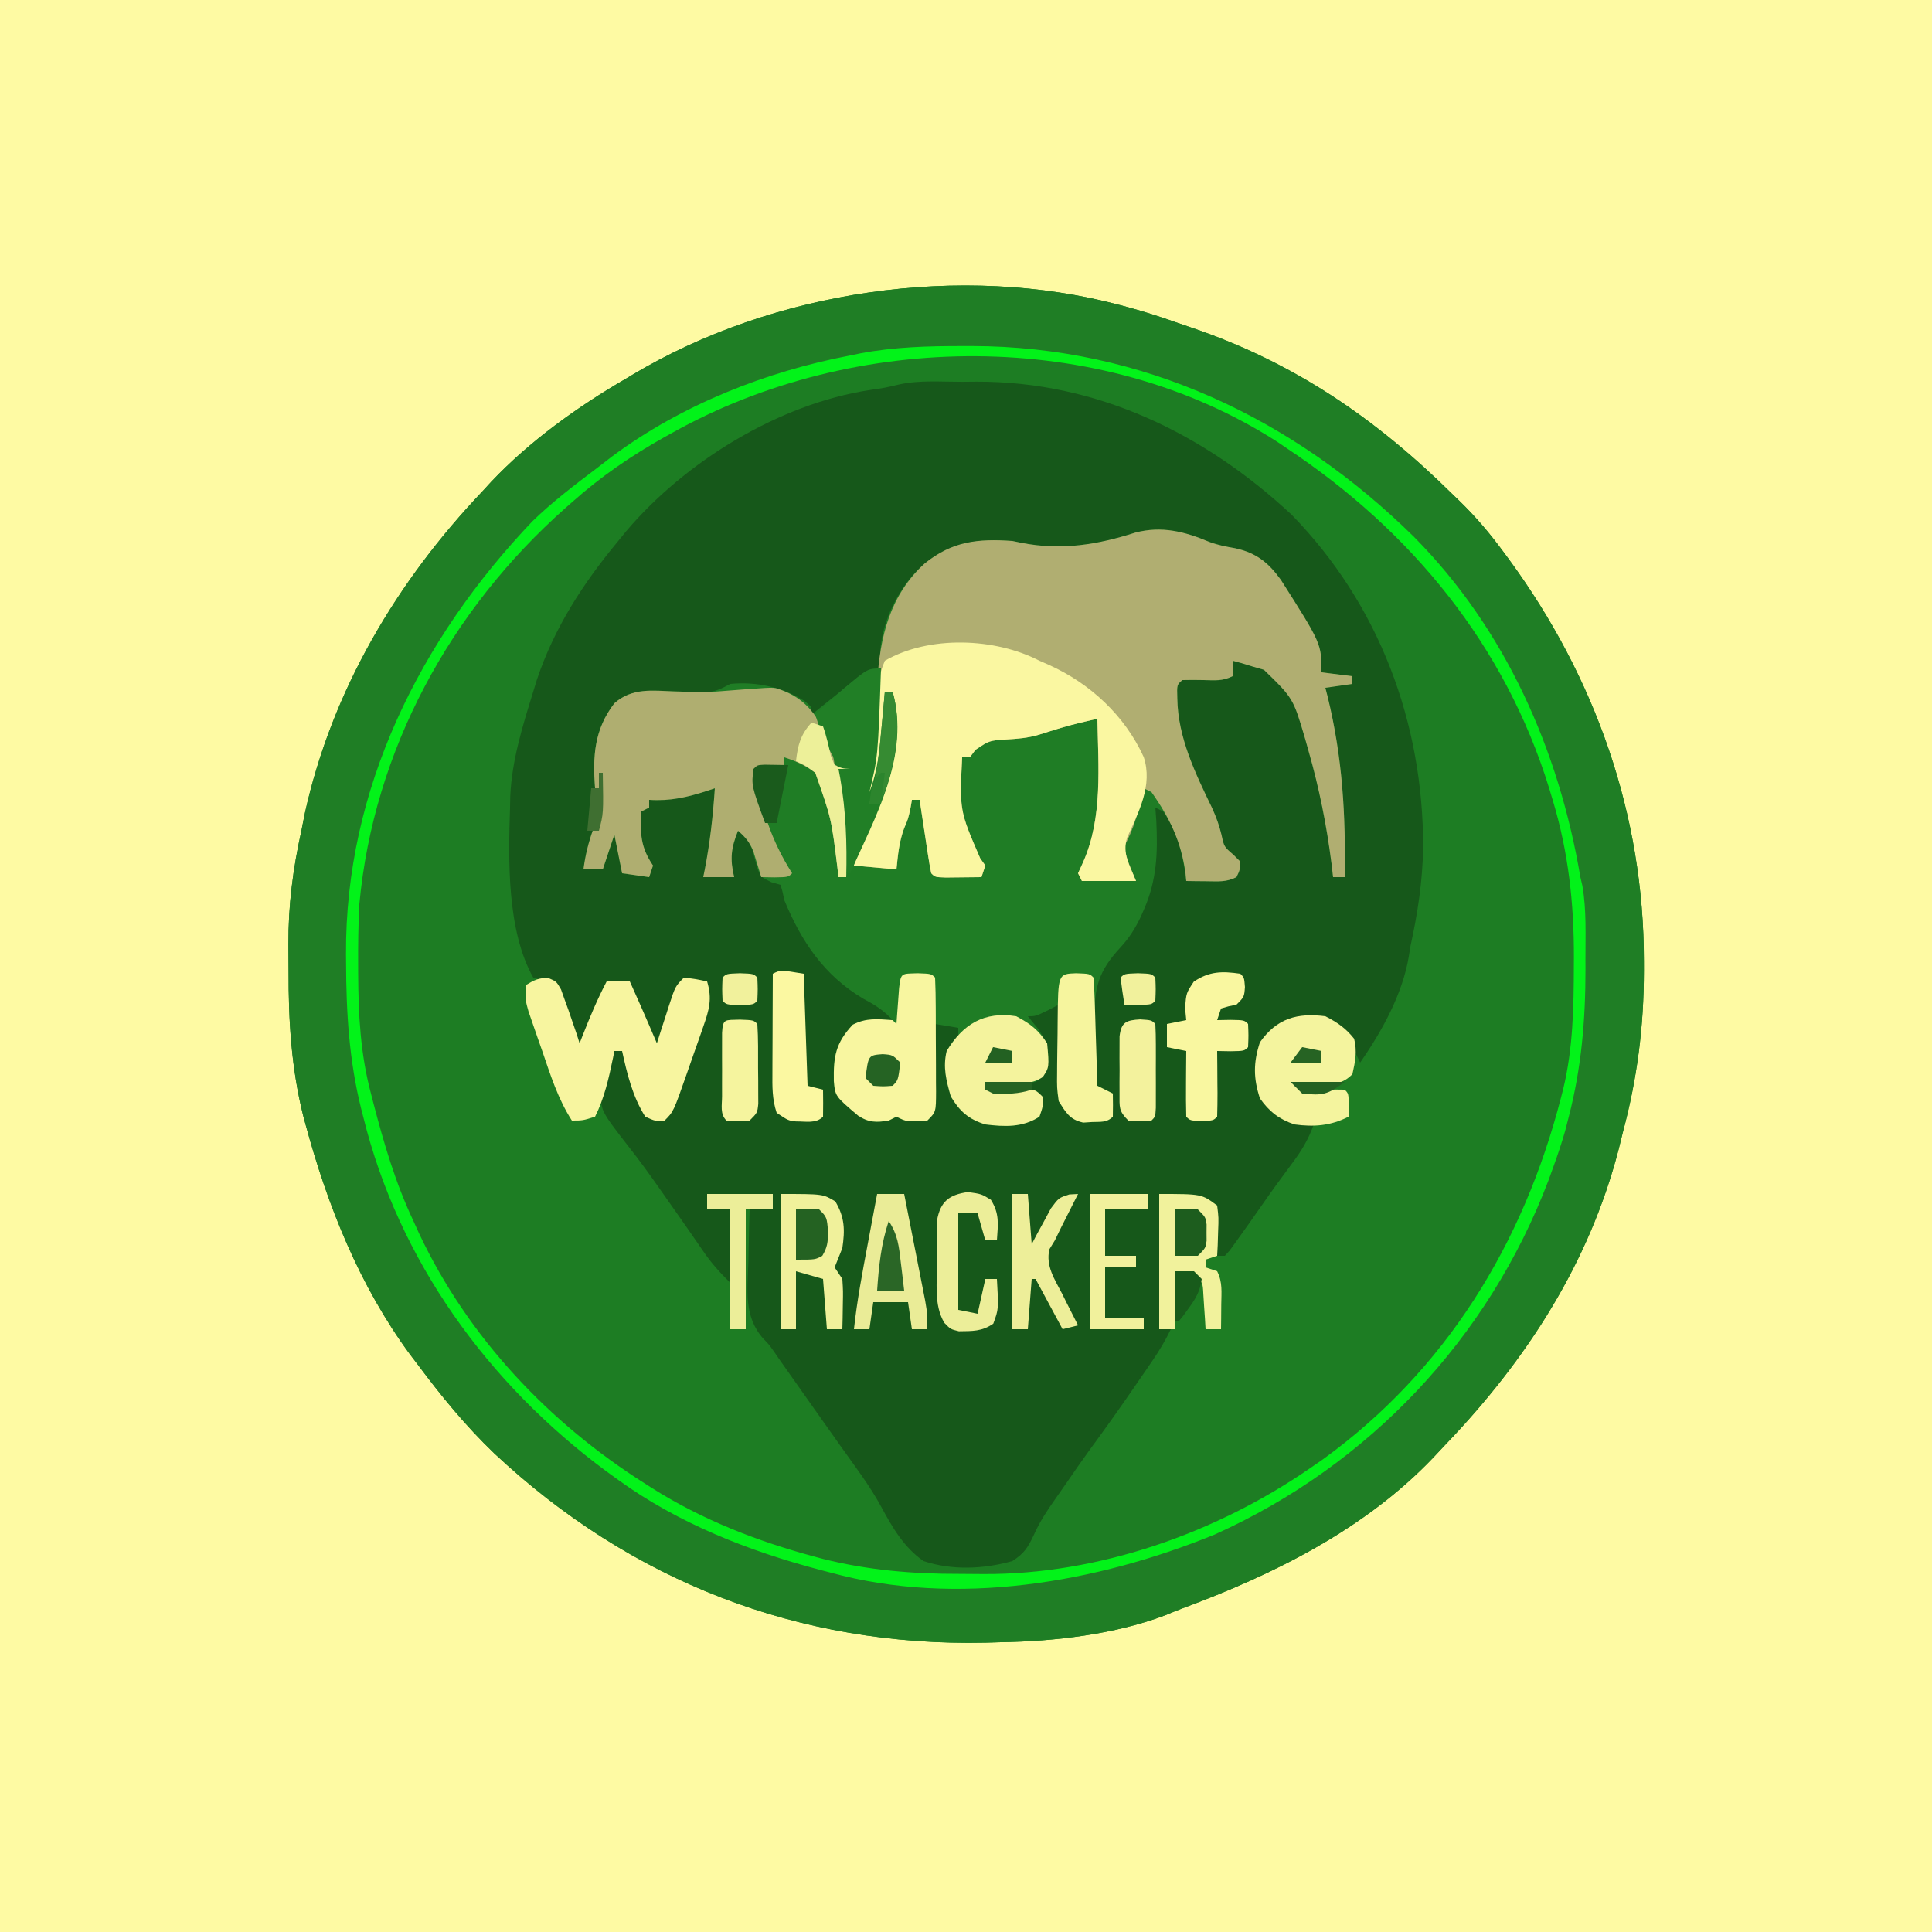 <?xml version="1.0" encoding="UTF-8"?>
<svg version="1.1" xmlns="http://www.w3.org/2000/svg" width="500" height="500">
<rect width="100%" height="100%" fill="#333333" stroke="none"/>
<path d="M0 0 C165 0 330 0 500 0 C500 165 500 330 500 500 C335 500 170 500 0 500 C0 335 0 170 0 0 Z " fill="#FEFAA3" transform="translate(0,0)"/>
<path d="M0 0 C0.707 0.187 1.415 0.374 2.144 0.567 C6.137 1.659 10.055 2.907 13.959 4.282 C15.387 4.784 16.818 5.277 18.252 5.761 C44.819 14.747 66.092 29.33 86 49 C86.583 49.56 87.165 50.12 87.766 50.697 C91.913 54.731 95.506 58.972 98.938 63.625 C99.455 64.323 99.972 65.021 100.505 65.74 C122.853 96.251 135.444 131.875 135.438 169.75 C135.439 170.559 135.44 171.368 135.442 172.201 C135.421 186.619 133.736 200.042 130 214 C129.623 215.521 129.247 217.042 128.871 218.562 C121.256 247.888 105.088 272.913 84.338 294.599 C83.188 295.803 82.051 297.021 80.918 298.242 C63.247 316.769 39.644 328.488 15.966 337.257 C14.498 337.812 13.044 338.403 11.598 339.012 C-1.455 343.976 -17.098 345.783 -31 346 C-32.279 346.039 -33.557 346.077 -34.875 346.117 C-83.339 347.186 -126.81 330.172 -162.086 297.133 C-169.511 290.018 -175.863 282.235 -182 274 C-182.624 273.183 -183.248 272.365 -183.891 271.523 C-196.978 253.727 -205.2 233.151 -210.938 211.938 C-211.125 211.25 -211.312 210.562 -211.505 209.854 C-214.611 197.503 -215.352 185.038 -215.316 172.366 C-215.313 170.067 -215.336 167.77 -215.361 165.471 C-215.404 155.311 -214.195 145.907 -212 136 C-211.691 134.451 -211.384 132.901 -211.078 131.352 C-204.026 99.617 -187.295 71.406 -165 48 C-163.96 46.863 -163.96 46.863 -162.898 45.703 C-152.962 35.192 -140.489 26.229 -128 19 C-127.446 18.666 -126.891 18.332 -126.32 17.987 C-89.833 -3.839 -41.222 -11.03 0 0 Z " fill="#1D7D23" transform="translate(290,79)"/>
<path d="M0 0 C1.256 -0.012 2.512 -0.024 3.807 -0.037 C35.018 -0.085 62.667 13.33 85.328 34.387 C108.004 57.613 119.403 88.272 119.372 120.445 C119.23 129.28 117.956 137.58 116.062 146.188 C115.931 147.018 115.8 147.848 115.664 148.703 C114.034 158.483 108.689 168.12 103.062 176.188 C102.794 175.631 102.526 175.074 102.25 174.5 C99.942 169.707 99.942 169.707 96.375 165.875 C91.291 164.364 86.874 164.458 82.188 166.875 C78.855 169.341 77.879 170.197 77.062 174.188 C76.621 179.751 76.764 183.46 80.062 188.188 C83.625 190.433 86.908 191.577 91.062 192.188 C89.68 196.095 87.861 199.068 85.375 202.375 C82.675 206.008 80.015 209.654 77.438 213.375 C75.228 216.535 73.015 219.692 70.75 222.812 C70.279 223.465 69.809 224.117 69.324 224.789 C68.908 225.251 68.491 225.712 68.062 226.188 C67.403 226.188 66.743 226.188 66.062 226.188 C66.025 225.272 65.988 224.357 65.949 223.414 C65.851 221.631 65.851 221.631 65.75 219.812 C65.692 218.629 65.634 217.446 65.574 216.227 C65.405 215.224 65.236 214.221 65.062 213.188 C61.129 210.221 61.129 210.221 51.062 210.188 C51.062 221.738 51.062 233.287 51.062 245.188 C52.053 245.188 53.042 245.188 54.062 245.188 C52.684 248.085 51.118 250.702 49.305 253.348 C48.766 254.136 48.227 254.923 47.671 255.735 C47.099 256.565 46.527 257.395 45.938 258.25 C45.349 259.108 44.76 259.965 44.153 260.849 C40.544 266.087 36.863 271.262 33.09 276.383 C31.001 279.273 28.967 282.195 26.953 285.138 C25.989 286.539 25.015 287.934 24.032 289.321 C21.92 292.321 20.115 295.07 18.613 298.434 C17.056 301.731 16.142 303.183 13.062 305.188 C5.63 307.281 -2.563 307.63 -9.938 305.188 C-14.992 301.656 -17.994 296.494 -20.875 291.152 C-23.879 285.599 -27.79 280.521 -31.438 275.375 C-32.501 273.871 -33.565 272.367 -34.629 270.863 C-35.173 270.095 -35.717 269.326 -36.278 268.534 C-37.925 266.205 -39.571 263.874 -41.215 261.543 C-41.745 260.792 -42.274 260.041 -42.82 259.267 C-43.827 257.84 -44.833 256.412 -45.84 254.985 C-46.304 254.327 -46.768 253.67 -47.246 252.992 C-47.691 252.344 -48.136 251.696 -48.594 251.029 C-49.885 249.18 -49.885 249.18 -51.384 247.649 C-56.509 241.893 -55.49 235.061 -55.25 227.75 C-55.227 226.446 -55.205 225.142 -55.182 223.799 C-55.123 220.594 -55.041 217.391 -54.938 214.188 C-52.958 214.188 -50.977 214.188 -48.938 214.188 C-48.938 212.868 -48.938 211.548 -48.938 210.188 C-54.547 210.188 -60.157 210.188 -65.938 210.188 C-65.938 211.507 -65.938 212.827 -65.938 214.188 C-63.958 214.188 -61.977 214.188 -59.938 214.188 C-59.938 220.458 -59.938 226.727 -59.938 233.188 C-62.766 230.359 -64.761 228.202 -66.938 225 C-69.672 221.024 -72.423 217.062 -75.208 213.122 C-76.24 211.66 -77.269 210.195 -78.294 208.728 C-80.776 205.185 -83.292 201.696 -85.969 198.297 C-93.666 188.403 -93.666 188.403 -93.188 183.188 C-92.645 181.098 -92.645 181.098 -91.938 179.188 C-91.412 177.424 -91.412 177.424 -90.875 175.625 C-90.411 174.418 -90.411 174.418 -89.938 173.188 C-89.278 173.188 -88.618 173.188 -87.938 173.188 C-87.375 174.903 -87.375 174.903 -86.801 176.652 C-86.285 178.144 -85.768 179.634 -85.25 181.125 C-85.006 181.88 -84.761 182.634 -84.51 183.412 C-83.78 185.473 -83.085 187.325 -81.938 189.188 C-79.353 190.325 -79.353 190.325 -76.938 190.188 C-73.811 183.131 -71.093 175.997 -68.625 168.688 C-68.359 167.91 -68.092 167.133 -67.818 166.333 C-67.572 165.594 -67.327 164.855 -67.074 164.094 C-66.855 163.437 -66.635 162.78 -66.409 162.104 C-65.778 159.869 -65.778 159.869 -65.938 156.188 C-67.918 155.857 -69.897 155.528 -71.938 155.188 C-72.191 155.828 -72.445 156.469 -72.707 157.129 C-74.717 162.18 -76.77 167.202 -78.938 172.188 C-81.583 169.542 -82.383 166.526 -83.562 163.062 C-83.792 162.404 -84.021 161.745 -84.258 161.066 C-84.823 159.442 -85.381 157.815 -85.938 156.188 C-87.918 156.188 -89.897 156.188 -91.938 156.188 C-93.918 161.798 -95.897 167.407 -97.938 173.188 C-101.031 170.094 -101.649 165.76 -102.73 161.598 C-103.359 159.307 -103.359 159.307 -104.938 156.188 C-106.916 155.458 -108.917 154.788 -110.938 154.188 C-117.778 142.005 -117.391 123.742 -116.938 110.188 C-116.919 109.207 -116.901 108.226 -116.883 107.215 C-116.445 97.858 -113.695 89.08 -110.938 80.188 C-110.628 79.174 -110.319 78.161 -110 77.117 C-105.48 63.598 -97.971 52.063 -88.938 41.188 C-88.268 40.365 -87.599 39.543 -86.91 38.695 C-71.651 20.659 -47.358 5.708 -23.812 2.125 C-19.947 1.564 -19.947 1.564 -16.155 0.669 C-10.917 -0.469 -5.336 0.003 0 0 Z " fill="#16581A" transform="translate(248.938,98.812)"/>
<path d="M0 0 C0.707 0.187 1.415 0.374 2.144 0.567 C6.137 1.659 10.055 2.907 13.959 4.282 C15.387 4.784 16.818 5.277 18.252 5.761 C44.819 14.747 66.092 29.33 86 49 C86.583 49.56 87.165 50.12 87.766 50.697 C91.913 54.731 95.506 58.972 98.938 63.625 C99.455 64.323 99.972 65.021 100.505 65.74 C122.853 96.251 135.444 131.875 135.438 169.75 C135.439 170.559 135.44 171.368 135.442 172.201 C135.421 186.619 133.736 200.042 130 214 C129.623 215.521 129.247 217.042 128.871 218.562 C121.256 247.888 105.088 272.913 84.338 294.599 C83.188 295.803 82.051 297.021 80.918 298.242 C63.247 316.769 39.644 328.488 15.966 337.257 C14.498 337.812 13.044 338.403 11.598 339.012 C-1.455 343.976 -17.098 345.783 -31 346 C-32.279 346.039 -33.557 346.077 -34.875 346.117 C-83.339 347.186 -126.81 330.172 -162.086 297.133 C-169.511 290.018 -175.863 282.235 -182 274 C-182.624 273.183 -183.248 272.365 -183.891 271.523 C-196.978 253.727 -205.2 233.151 -210.938 211.938 C-211.125 211.25 -211.312 210.562 -211.505 209.854 C-214.611 197.503 -215.352 185.038 -215.316 172.366 C-215.313 170.067 -215.336 167.77 -215.361 165.471 C-215.404 155.311 -214.195 145.907 -212 136 C-211.691 134.451 -211.384 132.901 -211.078 131.352 C-204.026 99.617 -187.295 71.406 -165 48 C-163.96 46.863 -163.96 46.863 -162.898 45.703 C-152.962 35.192 -140.489 26.229 -128 19 C-127.446 18.666 -126.891 18.332 -126.32 17.987 C-89.833 -3.839 -41.222 -11.03 0 0 Z M-116 33 C-116.647 33.359 -117.294 33.717 -117.96 34.086 C-126.67 38.964 -134.523 44.343 -142 51 C-142.556 51.49 -143.111 51.98 -143.684 52.485 C-173.419 78.835 -193.311 115.189 -197 155 C-197.279 160.293 -197.342 165.576 -197.312 170.875 C-197.31 171.575 -197.308 172.275 -197.306 172.996 C-197.254 183.609 -196.739 193.694 -194 204 C-193.678 205.253 -193.678 205.253 -193.35 206.532 C-190.63 216.987 -187.628 227.211 -183 237 C-182.511 238.079 -182.023 239.158 -181.52 240.27 C-168.811 267.166 -147.998 289.195 -123 305 C-122.135 305.554 -122.135 305.554 -121.252 306.12 C-108.296 314.321 -93.9 319.918 -79.125 323.875 C-78.414 324.066 -77.703 324.257 -76.97 324.454 C-65.35 327.364 -53.665 328.353 -41.724 328.316 C-39.633 328.313 -37.544 328.336 -35.453 328.361 C-5.701 328.503 24.666 317.786 49 301 C50.045 300.281 51.091 299.561 52.168 298.82 C84.157 275.748 104.254 242.854 114 205 C114.181 204.299 114.362 203.598 114.548 202.876 C117.118 192.301 117.279 181.639 117.312 170.812 C117.316 170.141 117.32 169.47 117.324 168.778 C117.364 154.853 115.905 141.536 111.875 128.188 C111.569 127.163 111.262 126.138 110.947 125.082 C99.492 87.936 75.164 58.334 43 37 C42.215 36.466 41.43 35.933 40.621 35.383 C-5.498 5.706 -68.924 6.677 -116 33 Z " fill="#1F7E25" transform="translate(290,79)"/>
<path d="M0 0 C2.201 0.819 4.318 1.216 6.629 1.621 C12.12 2.808 15.262 5.336 18.492 9.805 C29.004 26.346 29.004 26.346 29.004 33.746 C31.644 34.076 34.284 34.406 37.004 34.746 C37.004 35.406 37.004 36.066 37.004 36.746 C33.539 37.241 33.539 37.241 30.004 37.746 C30.197 38.499 30.391 39.252 30.59 40.027 C34.442 55.739 35.301 70.656 35.004 86.746 C34.014 86.746 33.024 86.746 32.004 86.746 C31.869 85.581 31.733 84.415 31.594 83.215 C30.327 73.251 28.402 63.655 25.629 53.996 C25.349 52.998 25.069 51.999 24.781 50.971 C21.688 40.455 21.688 40.455 14.109 33.09 C13.146 32.811 12.184 32.533 11.191 32.246 C10.216 31.947 9.24 31.648 8.234 31.34 C7.498 31.144 6.762 30.948 6.004 30.746 C6.004 32.066 6.004 33.386 6.004 34.746 C3.366 36.065 1.381 35.807 -1.559 35.746 C-3.371 35.708 -5.184 35.7 -6.996 35.746 C-8.42 36.955 -8.42 36.955 -8.309 40.496 C-8.164 50.626 -3.631 59.902 0.691 68.859 C1.76 71.21 2.533 73.313 3.129 75.809 C3.79 78.879 3.79 78.879 6.191 80.934 C6.79 81.532 7.388 82.13 8.004 82.746 C7.879 84.934 7.879 84.934 7.004 86.746 C4.359 88.068 2.326 87.843 -0.621 87.809 C-2.125 87.795 -2.125 87.795 -3.66 87.781 C-4.431 87.77 -5.202 87.758 -5.996 87.746 C-6.143 86.677 -6.143 86.677 -6.293 85.586 C-7.252 79.444 -8.432 74.869 -11.996 69.746 C-12.656 69.416 -13.316 69.086 -13.996 68.746 C-13.915 69.86 -13.834 70.974 -13.75 72.121 C-13.332 80.42 -13.591 87.568 -16.996 95.246 C-17.262 95.855 -17.529 96.463 -17.803 97.09 C-19.256 100.081 -20.739 102.469 -23.014 104.923 C-28.673 111.036 -29.873 115.272 -29.699 123.578 C-29.632 124.83 -29.565 126.081 -29.496 127.371 C-29.46 128.661 -29.424 129.952 -29.387 131.281 C-29.293 134.439 -29.162 137.591 -28.996 140.746 C-27.676 141.406 -26.356 142.066 -24.996 142.746 C-24.954 144.746 -24.955 146.747 -24.996 148.746 C-26.565 150.315 -28.137 150.029 -30.309 150.121 C-31.088 150.17 -31.868 150.219 -32.672 150.27 C-36.139 149.489 -37.07 147.656 -38.996 144.746 C-39.45 141.884 -39.45 141.884 -39.387 138.789 C-39.374 137.677 -39.361 136.565 -39.348 135.42 C-39.314 134.269 -39.281 133.119 -39.246 131.934 C-39.228 130.764 -39.21 129.594 -39.191 128.389 C-39.144 125.507 -39.079 122.627 -38.996 119.746 C-39.945 120.241 -40.894 120.736 -41.871 121.246 C-44.996 122.746 -44.996 122.746 -46.996 122.746 C-45.759 124.262 -45.759 124.262 -44.496 125.809 C-41.842 129.526 -41.287 132.136 -41.996 136.746 C-43.109 138.438 -43.109 138.438 -44.996 139.746 C-48.133 140.039 -48.133 140.039 -51.684 139.934 C-53.453 139.893 -53.453 139.893 -55.258 139.852 C-56.161 139.817 -57.065 139.782 -57.996 139.746 C-57.996 140.406 -57.996 141.066 -57.996 141.746 C-57.081 141.723 -56.166 141.7 -55.223 141.676 C-54.034 141.658 -52.846 141.64 -51.621 141.621 C-50.438 141.598 -49.254 141.575 -48.035 141.551 C-44.996 141.746 -44.996 141.746 -42.996 143.746 C-43.121 146.246 -43.121 146.246 -43.996 148.746 C-48.37 151.571 -52.972 151.357 -57.996 150.746 C-62.288 149.414 -64.606 147.401 -66.934 143.496 C-68.169 139.135 -68.439 136.254 -67.996 131.746 C-66.496 129.371 -66.496 129.371 -64.996 127.746 C-64.996 127.086 -64.996 126.426 -64.996 125.746 C-66.976 125.416 -68.956 125.086 -70.996 124.746 C-70.986 125.432 -70.975 126.119 -70.964 126.826 C-70.923 129.924 -70.897 133.022 -70.871 136.121 C-70.854 137.201 -70.838 138.282 -70.82 139.395 C-70.814 140.426 -70.807 141.457 -70.801 142.52 C-70.79 143.473 -70.78 144.426 -70.769 145.408 C-70.996 147.746 -70.996 147.746 -72.996 149.746 C-78.329 150.079 -78.329 150.079 -80.996 148.746 C-81.656 149.076 -82.316 149.406 -82.996 149.746 C-86.171 150.263 -88.186 150.284 -90.91 148.477 C-96.838 143.463 -96.838 143.463 -97.199 139.539 C-97.314 133.169 -96.747 129.7 -92.309 124.934 C-88.82 123.142 -85.888 123.551 -81.996 123.746 C-84.29 121.208 -86.613 119.783 -89.621 118.184 C-99.665 112.224 -105.617 103.412 -109.996 92.746 C-110.247 91.603 -110.247 91.603 -110.504 90.438 C-110.666 89.879 -110.829 89.321 -110.996 88.746 C-111.78 88.519 -112.564 88.292 -113.371 88.059 C-115.996 86.746 -115.996 86.746 -116.887 84.73 C-117.368 83.143 -117.815 81.545 -118.223 79.938 C-119.075 77.524 -120.074 76.397 -121.996 74.746 C-123.802 79.208 -124.113 82.056 -122.996 86.746 C-125.636 86.746 -128.276 86.746 -130.996 86.746 C-130.863 86.091 -130.731 85.436 -130.594 84.762 C-129.241 77.77 -128.467 70.849 -127.996 63.746 C-128.637 63.963 -129.277 64.179 -129.938 64.402 C-135.17 66.087 -139.503 67.104 -144.996 66.746 C-144.996 67.406 -144.996 68.066 -144.996 68.746 C-145.986 69.241 -145.986 69.241 -146.996 69.746 C-147.331 75.435 -147.278 78.895 -143.996 83.746 C-144.326 84.736 -144.656 85.726 -144.996 86.746 C-147.306 86.416 -149.616 86.086 -151.996 85.746 C-152.656 82.446 -153.316 79.146 -153.996 75.746 C-154.986 78.716 -155.976 81.686 -156.996 84.746 C-158.646 84.746 -160.296 84.746 -161.996 84.746 C-161.523 81.053 -160.686 77.736 -159.434 74.246 C-158.17 70.621 -157.698 67.62 -157.996 63.746 C-158.326 63.746 -158.656 63.746 -158.996 63.746 C-159.636 55.47 -159.211 48.532 -153.996 41.746 C-149.382 37.686 -144.221 38.474 -138.434 38.684 C-136.558 38.744 -134.681 38.795 -132.805 38.836 C-131.978 38.866 -131.151 38.895 -130.299 38.926 C-127.735 38.726 -126.242 37.948 -123.996 36.746 C-117.331 36.08 -110.357 37.584 -104.695 41.227 C-104.135 41.728 -103.574 42.229 -102.996 42.746 C-102.996 43.406 -102.996 44.066 -102.996 44.746 C-102.032 43.964 -101.068 43.181 -100.074 42.375 C-98.798 41.353 -97.522 40.33 -96.246 39.309 C-95.612 38.792 -94.978 38.276 -94.324 37.744 C-93.705 37.251 -93.087 36.758 -92.449 36.25 C-91.884 35.794 -91.318 35.339 -90.735 34.869 C-88.835 33.642 -87.205 33.171 -84.996 32.746 C-85.079 31.818 -85.161 30.89 -85.246 29.934 C-85.246 21.732 -81.111 12.923 -75.434 7.16 C-68.758 1.051 -62.824 -0.597 -53.863 -0.457 C-50.996 -0.254 -50.996 -0.254 -48.594 0.242 C-38.284 2.242 -29.021 0.734 -19.184 -2.418 C-12.333 -4.215 -6.378 -2.693 0 0 Z " fill="#1F7D25" transform="translate(312.996,140.254)"/>
<path d="M0 0 C2.201 0.819 4.318 1.216 6.629 1.621 C12.12 2.808 15.262 5.336 18.492 9.805 C29.004 26.346 29.004 26.346 29.004 33.746 C31.644 34.076 34.284 34.406 37.004 34.746 C37.004 35.406 37.004 36.066 37.004 36.746 C33.539 37.241 33.539 37.241 30.004 37.746 C30.197 38.499 30.391 39.252 30.59 40.027 C34.442 55.739 35.301 70.656 35.004 86.746 C34.014 86.746 33.024 86.746 32.004 86.746 C31.869 85.581 31.733 84.415 31.594 83.215 C30.327 73.251 28.402 63.655 25.629 53.996 C25.349 52.998 25.069 51.999 24.781 50.971 C21.688 40.455 21.688 40.455 14.109 33.09 C13.146 32.811 12.184 32.533 11.191 32.246 C10.216 31.947 9.24 31.648 8.234 31.34 C7.498 31.144 6.762 30.948 6.004 30.746 C6.004 32.066 6.004 33.386 6.004 34.746 C3.366 36.065 1.381 35.807 -1.559 35.746 C-3.371 35.708 -5.184 35.7 -6.996 35.746 C-8.42 36.955 -8.42 36.955 -8.309 40.496 C-8.164 50.626 -3.631 59.902 0.691 68.859 C1.76 71.21 2.533 73.313 3.129 75.809 C3.79 78.879 3.79 78.879 6.191 80.934 C6.79 81.532 7.388 82.13 8.004 82.746 C7.879 84.934 7.879 84.934 7.004 86.746 C4.359 88.068 2.326 87.843 -0.621 87.809 C-2.125 87.795 -2.125 87.795 -3.66 87.781 C-4.431 87.77 -5.202 87.758 -5.996 87.746 C-6.059 87.091 -6.122 86.436 -6.188 85.762 C-7.274 77.667 -10.279 71.399 -14.996 64.746 C-15.656 64.416 -16.316 64.086 -16.996 63.746 C-17.189 64.494 -17.383 65.241 -17.582 66.012 C-17.842 66.997 -18.103 67.981 -18.371 68.996 C-18.754 70.458 -18.754 70.458 -19.145 71.949 C-19.893 74.408 -20.851 76.462 -21.996 78.746 C-21.577 81.998 -20.232 84.655 -18.996 87.746 C-23.616 87.746 -28.236 87.746 -32.996 87.746 C-33.326 87.086 -33.656 86.426 -33.996 85.746 C-33.563 84.797 -33.13 83.849 -32.684 82.871 C-27.565 71.318 -28.771 58.09 -28.996 45.746 C-36.612 47.524 -36.612 47.524 -44.059 49.871 C-47.027 50.755 -49.538 50.942 -52.621 51.121 C-56.966 51.404 -56.966 51.404 -60.559 53.809 C-61.033 54.448 -61.507 55.087 -61.996 55.746 C-62.656 55.746 -63.316 55.746 -63.996 55.746 C-64.671 69.535 -64.671 69.535 -59.328 81.867 C-58.889 82.487 -58.449 83.107 -57.996 83.746 C-58.491 85.231 -58.491 85.231 -58.996 86.746 C-60.975 86.773 -62.954 86.792 -64.934 86.809 C-66.036 86.82 -67.138 86.832 -68.273 86.844 C-70.996 86.746 -70.996 86.746 -71.996 85.746 C-72.291 84.337 -72.533 82.916 -72.75 81.492 C-72.948 80.211 -72.948 80.211 -73.15 78.904 C-73.285 78.006 -73.42 77.109 -73.559 76.184 C-73.697 75.282 -73.836 74.38 -73.979 73.451 C-74.321 71.217 -74.66 68.982 -74.996 66.746 C-75.656 66.746 -76.316 66.746 -76.996 66.746 C-77.12 67.468 -77.244 68.19 -77.371 68.934 C-77.996 71.746 -77.996 71.746 -78.996 74.059 C-80.322 77.622 -80.612 80.965 -80.996 84.746 C-84.626 84.416 -88.256 84.086 -91.996 83.746 C-91.062 79.076 -89.54 75.32 -87.559 71.059 C-82.631 60.044 -81.682 50.855 -81.996 38.746 C-82.656 38.746 -83.316 38.746 -83.996 38.746 C-83.975 40.004 -83.955 41.262 -83.934 42.559 C-83.962 51.448 -84.729 59.425 -87.996 67.746 C-88.326 67.746 -88.656 67.746 -88.996 67.746 C-89.166 64.343 -88.979 61.685 -88.043 58.391 C-86.177 51.212 -86.284 43.65 -85.961 36.275 C-85.285 24.487 -82.669 13.782 -73.684 5.559 C-66.515 -0.203 -59.949 -0.888 -50.996 -0.254 C-50.203 -0.09 -49.411 0.074 -48.594 0.242 C-38.284 2.242 -29.021 0.734 -19.184 -2.418 C-12.333 -4.215 -6.378 -2.693 0 0 Z " fill="#B0AE71" transform="translate(312.996,140.254)"/>
<path d="M0 0 C0.788 -0.001 1.575 -0.002 2.387 -0.003 C46.472 0.083 85.693 18.748 116.812 49.438 C140.453 73.34 154.277 104.635 159.812 137.438 C159.985 138.181 160.157 138.925 160.334 139.691 C161.429 145.975 161.105 152.505 161.125 158.875 C161.128 159.66 161.13 160.445 161.133 161.254 C161.138 174.336 160.105 186.726 156.812 199.438 C156.345 201.265 156.345 201.265 155.867 203.129 C154.963 206.287 153.938 209.352 152.812 212.438 C152.394 213.599 151.975 214.76 151.543 215.957 C135.995 256.863 105.151 289.593 65.188 307.562 C34.595 320.057 -1.654 326.379 -34.188 317.438 C-35.037 317.217 -35.887 316.997 -36.762 316.77 C-55.307 311.887 -73.551 304.741 -89.188 293.438 C-90.206 292.701 -91.224 291.965 -92.273 291.207 C-122.886 268.565 -146.001 236.717 -155.188 199.438 C-155.368 198.735 -155.548 198.033 -155.734 197.31 C-158.842 184.79 -159.585 172.463 -159.625 159.625 C-159.634 158.535 -159.634 158.535 -159.643 157.423 C-159.878 114.642 -140.423 75.785 -111.375 45.312 C-106.238 40.323 -100.525 35.993 -94.823 31.676 C-93.451 30.637 -92.09 29.586 -90.73 28.531 C-72.798 15.215 -51.011 6.608 -29.188 2.438 C-28.339 2.262 -27.49 2.086 -26.615 1.905 C-17.759 0.217 -8.982 -0.003 0 0 Z M-75.188 22.438 C-75.834 22.796 -76.481 23.155 -77.148 23.524 C-85.857 28.401 -93.711 33.78 -101.188 40.438 C-101.743 40.928 -102.299 41.418 -102.872 41.923 C-132.607 68.273 -152.498 104.627 -156.188 144.438 C-156.467 149.731 -156.53 155.013 -156.5 160.312 C-156.498 161.012 -156.496 161.712 -156.493 162.433 C-156.441 173.047 -155.926 183.132 -153.188 193.438 C-152.866 194.691 -152.866 194.691 -152.537 195.97 C-149.818 206.425 -146.816 216.649 -142.188 226.438 C-141.699 227.516 -141.21 228.595 -140.707 229.707 C-127.998 256.603 -107.186 278.633 -82.188 294.438 C-81.322 294.992 -81.322 294.992 -80.439 295.558 C-67.484 303.759 -53.088 309.355 -38.312 313.312 C-37.601 313.504 -36.89 313.695 -36.157 313.891 C-24.537 316.801 -12.853 317.791 -0.911 317.753 C1.18 317.75 3.269 317.774 5.359 317.799 C35.112 317.94 65.479 307.223 89.812 290.438 C90.858 289.718 91.903 288.999 92.98 288.258 C124.97 265.185 145.066 232.292 154.812 194.438 C154.993 193.737 155.174 193.036 155.36 192.314 C157.931 181.739 158.092 171.077 158.125 160.25 C158.129 159.579 158.133 158.908 158.136 158.216 C158.176 144.29 156.717 130.973 152.688 117.625 C152.381 116.6 152.075 115.575 151.759 114.52 C140.304 77.373 115.976 47.772 83.812 26.438 C83.027 25.904 82.242 25.37 81.434 24.82 C35.314 -4.857 -28.112 -3.886 -75.188 22.438 Z " fill="#02F319" transform="translate(249.188,89.562)"/>
<path d="M0 0 C0.829 0.362 1.658 0.724 2.512 1.098 C13.156 5.906 22.119 14.221 27 24.938 C29.386 32.18 25.695 39.182 22.707 45.738 C21.375 50 23.357 52.893 25 57 C20.38 57 15.76 57 11 57 C10.67 56.34 10.34 55.68 10 55 C10.433 54.051 10.866 53.102 11.312 52.125 C16.431 40.572 15.226 27.344 15 15 C7.385 16.778 7.385 16.778 -0.062 19.125 C-3.031 20.009 -5.542 20.196 -8.625 20.375 C-12.97 20.658 -12.97 20.658 -16.562 23.062 C-17.037 23.702 -17.511 24.341 -18 25 C-18.66 25 -19.32 25 -20 25 C-20.675 38.789 -20.675 38.789 -15.332 51.121 C-14.892 51.741 -14.453 52.361 -14 53 C-14.33 53.99 -14.66 54.98 -15 56 C-16.979 56.027 -18.958 56.046 -20.938 56.062 C-22.04 56.074 -23.142 56.086 -24.277 56.098 C-27 56 -27 56 -28 55 C-28.295 53.59 -28.537 52.17 -28.754 50.746 C-28.952 49.465 -28.952 49.465 -29.154 48.158 C-29.289 47.26 -29.424 46.363 -29.562 45.438 C-29.701 44.536 -29.84 43.634 -29.982 42.705 C-30.325 40.471 -30.664 38.236 -31 36 C-31.66 36 -32.32 36 -33 36 C-33.124 36.722 -33.248 37.444 -33.375 38.188 C-34 41 -34 41 -35 43.312 C-36.326 46.876 -36.616 50.219 -37 54 C-40.63 53.67 -44.26 53.34 -48 53 C-47.066 48.33 -45.543 44.574 -43.562 40.312 C-38.635 29.298 -37.686 20.109 -38 8 C-38.66 8 -39.32 8 -40 8 C-39.979 9.258 -39.959 10.516 -39.938 11.812 C-39.965 20.702 -40.733 28.679 -44 37 C-44.33 37 -44.66 37 -45 37 C-45.17 33.599 -44.979 30.923 -44.062 27.625 C-42.727 22.796 -42.601 17.878 -42.43 12.899 C-42.232 8.315 -41.814 4.236 -40 0 C-28.524 -6.636 -11.412 -5.93 0 0 Z " fill="#FAF7A1" transform="translate(269,171)"/>
<path d="M0 0 C6.118 2.002 9.143 5.197 12.125 10.812 C13.518 13.778 14.466 16.537 14.875 19.812 C16.855 20.308 16.855 20.308 18.875 20.812 C17.885 20.812 16.895 20.812 15.875 20.812 C16.092 21.959 16.092 21.959 16.312 23.129 C17.818 31.817 18.094 40.027 17.875 48.812 C17.215 48.812 16.555 48.812 15.875 48.812 C15.777 47.953 15.679 47.093 15.578 46.207 C14.039 33.657 14.039 33.657 9.875 21.812 C7.224 19.863 4.995 18.852 1.875 17.812 C1.875 18.473 1.875 19.133 1.875 19.812 C-0.435 20.142 -2.745 20.473 -5.125 20.812 C-4.627 30.598 -1.364 39.54 3.875 47.812 C2.875 48.812 2.875 48.812 -0.688 48.875 C-1.822 48.854 -2.956 48.834 -4.125 48.812 C-4.307 48.198 -4.489 47.583 -4.676 46.949 C-4.927 46.141 -5.179 45.333 -5.438 44.5 C-5.681 43.699 -5.925 42.899 -6.176 42.074 C-7.167 39.713 -8.206 38.474 -10.125 36.812 C-11.931 41.275 -12.242 44.123 -11.125 48.812 C-13.765 48.812 -16.405 48.812 -19.125 48.812 C-18.926 47.83 -18.926 47.83 -18.723 46.828 C-17.37 39.836 -16.596 32.916 -16.125 25.812 C-16.766 26.029 -17.406 26.246 -18.066 26.469 C-23.299 28.153 -27.632 29.171 -33.125 28.812 C-33.125 29.473 -33.125 30.133 -33.125 30.812 C-34.115 31.308 -34.115 31.308 -35.125 31.812 C-35.46 37.502 -35.407 40.961 -32.125 45.812 C-32.455 46.803 -32.785 47.792 -33.125 48.812 C-35.435 48.483 -37.745 48.153 -40.125 47.812 C-40.785 44.513 -41.445 41.212 -42.125 37.812 C-43.115 40.782 -44.105 43.752 -45.125 46.812 C-46.775 46.812 -48.425 46.812 -50.125 46.812 C-49.651 43.119 -48.815 39.803 -47.562 36.312 C-46.299 32.687 -45.827 29.686 -46.125 25.812 C-46.455 25.812 -46.785 25.812 -47.125 25.812 C-47.765 17.536 -47.34 10.598 -42.125 3.812 C-37.511 -0.247 -32.349 0.54 -26.562 0.75 C-24.686 0.81 -22.81 0.861 -20.934 0.902 C-19.693 0.947 -19.693 0.947 -18.427 0.992 C-1.307 -0.342 -1.307 -0.342 0 0 Z " fill="#AFAE70" transform="translate(201.125,178.188)"/>
<path d="M0 0 C1.992 0.852 1.992 0.852 3.188 2.926 C3.494 3.788 3.801 4.651 4.117 5.539 C4.445 6.438 4.772 7.336 5.109 8.262 C5.546 9.544 5.546 9.544 5.992 10.852 C6.405 12.048 6.817 13.244 7.242 14.477 C7.49 15.26 7.737 16.044 7.992 16.852 C8.246 16.199 8.5 15.547 8.762 14.875 C10.65 10.081 12.592 5.411 14.992 0.852 C16.972 0.852 18.952 0.852 20.992 0.852 C21.597 2.205 22.201 3.56 22.805 4.914 C23.141 5.668 23.478 6.422 23.824 7.199 C25.237 10.407 26.615 13.628 27.992 16.852 C28.33 15.792 28.668 14.732 29.016 13.641 C29.466 12.253 29.916 10.864 30.367 9.477 C30.7 8.429 30.7 8.429 31.039 7.359 C32.766 2.078 32.766 2.078 34.992 -0.148 C38.117 0.227 38.117 0.227 40.992 0.852 C42.358 5.382 41.515 8.204 39.973 12.613 C39.754 13.245 39.535 13.877 39.31 14.528 C38.848 15.857 38.379 17.184 37.905 18.509 C37.18 20.539 36.474 22.574 35.771 24.611 C32.29 34.554 32.29 34.554 29.992 36.852 C27.617 37.039 27.617 37.039 24.992 35.852 C21.717 30.71 20.278 24.745 18.992 18.852 C18.332 18.852 17.672 18.852 16.992 18.852 C16.828 19.687 16.828 19.687 16.66 20.539 C15.55 25.882 14.44 30.955 11.992 35.852 C8.805 36.852 8.805 36.852 5.992 36.852 C2.371 31.194 0.47 25.112 -1.695 18.789 C-2.111 17.605 -2.527 16.421 -2.955 15.201 C-3.348 14.064 -3.74 12.926 -4.145 11.754 C-4.502 10.717 -4.86 9.681 -5.229 8.613 C-6.008 5.852 -6.008 5.852 -6.008 1.852 C-3.862 0.549 -2.538 -0.188 0 0 Z " fill="#F7F59F" transform="translate(142.008,253.148)"/>
<path d="M0 0 C3.5 0.125 3.5 0.125 4.5 1.125 C4.613 3.695 4.664 6.238 4.668 8.809 C4.671 9.579 4.675 10.35 4.678 11.144 C4.683 12.777 4.685 14.411 4.685 16.044 C4.687 18.549 4.706 21.052 4.725 23.557 C4.728 25.141 4.73 26.725 4.73 28.309 C4.738 29.061 4.745 29.813 4.752 30.588 C4.729 35.896 4.729 35.896 2.5 38.125 C-2.833 38.458 -2.833 38.458 -5.5 37.125 C-6.49 37.62 -6.49 37.62 -7.5 38.125 C-10.675 38.642 -12.689 38.663 -15.414 36.855 C-21.342 31.842 -21.342 31.842 -21.703 27.918 C-21.818 21.548 -21.251 18.079 -16.812 13.312 C-13.285 11.501 -10.439 11.867 -6.5 12.125 C-6.17 12.455 -5.84 12.785 -5.5 13.125 C-5.409 11.843 -5.409 11.843 -5.316 10.535 C-5.233 9.43 -5.149 8.326 -5.062 7.188 C-4.981 6.085 -4.9 4.983 -4.816 3.848 C-4.345 -0.211 -4.236 0.151 0 0 Z " fill="#F8F6A0" transform="translate(237.5,251.875)"/>
<path d="M0 0 C3.752 2.015 5.636 3.455 8 7 C8.549 13.149 8.549 13.149 6.898 15.707 C4.059 17.641 1.699 17.288 -1.688 17.188 C-2.867 17.16 -4.046 17.133 -5.262 17.105 C-6.165 17.071 -7.069 17.036 -8 17 C-8 17.66 -8 18.32 -8 19 C-7.085 18.977 -6.17 18.954 -5.227 18.93 C-4.038 18.912 -2.85 18.894 -1.625 18.875 C-0.442 18.852 0.742 18.829 1.961 18.805 C5 19 5 19 7 21 C6.875 23.5 6.875 23.5 6 26 C1.626 28.825 -2.976 28.611 -8 28 C-12.292 26.668 -14.61 24.655 -16.938 20.75 C-18.104 16.632 -19.033 13.215 -18 9 C-13.778 2.032 -8.292 -1.324 0 0 Z " fill="#F4F39D" transform="translate(263,263)"/>
<path d="M0 0 C3.138 1.627 5.245 3.048 7.438 5.812 C8.28 9.089 7.726 11.732 7 15 C4.23 17.77 2.235 17.398 -1.625 17.625 C-2.814 17.7 -4.002 17.775 -5.227 17.852 C-6.599 17.925 -6.599 17.925 -8 18 C-5.362 19.319 -3.377 19.061 -0.438 19 C1.375 18.962 3.188 18.953 5 19 C6 20 6 20 6.062 23.062 C6.042 24.032 6.021 25.001 6 26 C1.419 28.364 -2.96 28.69 -8 28 C-11.964 26.658 -14.503 24.706 -16.938 21.25 C-18.649 16.016 -18.649 11.984 -16.938 6.75 C-12.533 0.499 -7.237 -0.919 0 0 Z " fill="#F4F49E" transform="translate(343,263)"/>
<path d="M0 0 C-0.781 22.801 -0.781 22.801 -3 32 C-0.866 26.602 -0.373 21.351 0.125 15.625 C0.211 14.698 0.298 13.771 0.387 12.816 C0.597 10.545 0.802 8.273 1 6 C1.66 6 2.32 6 3 6 C7.609 22.354 -1.492 38.478 -8 53 C-8.33 53 -8.66 53 -9 53 C-9.339 49.813 -9.67 46.625 -10 43.438 C-10.095 42.542 -10.191 41.647 -10.289 40.725 C-10.691 36.809 -11.001 33.044 -10.945 29.102 C-11 26.014 -11.35 24.559 -12.875 21.938 C-14.708 18.727 -15.889 15.529 -17 12 C-15.442 10.557 -13.879 9.121 -12.312 7.688 C-11.442 6.887 -10.572 6.086 -9.676 5.262 C-3.451 0 -3.451 0 0 0 Z " fill="#217F26" transform="translate(228,173)"/>
<path d="M0 0 C1 1 1 1 1.188 3.438 C1 6 1 6 -1 8 C-1.681 8.144 -2.361 8.289 -3.062 8.438 C-3.702 8.623 -4.341 8.809 -5 9 C-5.33 9.99 -5.66 10.98 -6 12 C-4.298 11.969 -4.298 11.969 -2.562 11.938 C1 12 1 12 2 13 C2.125 16 2.125 16 2 19 C1 20 1 20 -2.562 20.062 C-3.697 20.042 -4.831 20.021 -6 20 C-5.988 21.216 -5.977 22.431 -5.965 23.684 C-5.955 25.268 -5.946 26.853 -5.938 28.438 C-5.929 29.24 -5.921 30.042 -5.912 30.869 C-5.903 32.913 -5.948 34.957 -6 37 C-7 38 -7 38 -10 38.125 C-13 38 -13 38 -14 37 C-14.073 34.137 -14.092 31.299 -14.062 28.438 C-14.058 27.631 -14.053 26.825 -14.049 25.994 C-14.037 23.996 -14.019 21.998 -14 20 C-15.65 19.67 -17.3 19.34 -19 19 C-19 17.02 -19 15.04 -19 13 C-17.35 12.67 -15.7 12.34 -14 12 C-14.103 10.948 -14.206 9.896 -14.312 8.812 C-14 5 -14 5 -12.062 2.062 C-8.023 -0.658 -4.752 -0.687 0 0 Z " fill="#F9F7A0" transform="translate(321,252)"/>
<path d="M0 0 C11 0 11 0 14.188 1.938 C16.632 6.067 16.691 9.31 16 14 C15.346 15.672 14.683 17.34 14 19 C14.66 19.99 15.32 20.98 16 22 C16.195 25.137 16.195 25.137 16.125 28.688 C16.107 29.867 16.089 31.046 16.07 32.262 C16.047 33.165 16.024 34.069 16 35 C14.68 35 13.36 35 12 35 C11.67 30.71 11.34 26.42 11 22 C8.69 21.34 6.38 20.68 4 20 C4 24.95 4 29.9 4 35 C2.68 35 1.36 35 0 35 C0 23.45 0 11.9 0 0 Z " fill="#F0F19B" transform="translate(202,309)"/>
<path d="M0 0 C11 0 11 0 15 3 C15.391 6.137 15.391 6.137 15.25 9.688 C15.214 10.867 15.178 12.046 15.141 13.262 C15.071 14.617 15.071 14.617 15 16 C14.01 16.33 13.02 16.66 12 17 C12 17.66 12 18.32 12 19 C12.99 19.33 13.98 19.66 15 20 C16.442 22.884 16.094 25.417 16.062 28.625 C16.053 29.814 16.044 31.002 16.035 32.227 C16.024 33.142 16.012 34.057 16 35 C14.68 35 13.36 35 12 35 C11.951 34.157 11.902 33.314 11.852 32.445 C11.739 30.802 11.739 30.802 11.625 29.125 C11.555 28.034 11.486 26.944 11.414 25.82 C11.267 22.87 11.267 22.87 9 21 C7.35 20.67 5.7 20.34 4 20 C4 24.95 4 29.9 4 35 C2.68 35 1.36 35 0 35 C0 23.45 0 11.9 0 0 Z " fill="#F1F29C" transform="translate(300,309)"/>
<path d="M0 0 C2.31 0 4.62 0 7 0 C7.859 4.341 8.714 8.682 9.563 13.025 C9.853 14.501 10.144 15.978 10.437 17.454 C10.857 19.578 11.273 21.703 11.688 23.828 C11.939 25.106 12.19 26.384 12.449 27.7 C13 31 13 31 13 35 C11.68 35 10.36 35 9 35 C8.67 32.69 8.34 30.38 8 28 C5.03 28 2.06 28 -1 28 C-1.33 30.31 -1.66 32.62 -2 35 C-3.32 35 -4.64 35 -6 35 C-5.195 27.594 -3.817 20.317 -2.438 13 C-2.204 11.748 -1.97 10.497 -1.729 9.207 C-1.154 6.138 -0.578 3.069 0 0 Z " fill="#EAEC97" transform="translate(227,309)"/>
<path d="M0 0 C3.5 0.125 3.5 0.125 4.5 1.125 C4.658 3.196 4.751 5.272 4.816 7.348 C4.858 8.608 4.9 9.868 4.943 11.166 C4.983 12.507 5.023 13.847 5.062 15.188 C5.106 16.532 5.149 17.876 5.193 19.221 C5.3 22.522 5.402 25.823 5.5 29.125 C6.82 29.785 8.14 30.445 9.5 31.125 C9.543 33.125 9.541 35.125 9.5 37.125 C7.931 38.694 6.359 38.408 4.188 38.5 C3.408 38.549 2.628 38.598 1.824 38.648 C-1.687 37.858 -2.586 36.109 -4.5 33.125 C-4.97 29.636 -4.97 29.636 -4.926 25.672 C-4.922 24.971 -4.919 24.27 -4.916 23.548 C-4.905 22.076 -4.886 20.603 -4.857 19.131 C-4.812 16.868 -4.795 14.607 -4.783 12.344 C-4.669 0.167 -4.669 0.167 0 0 Z " fill="#F6F59E" transform="translate(278.5,251.875)"/>
<path d="M0 0 C0.33 9.57 0.66 19.14 1 29 C2.32 29.33 3.64 29.66 5 30 C5.042 32.333 5.041 34.667 5 37 C3.124 38.876 0.502 38.18 -1.992 38.23 C-4 38 -4 38 -7 36 C-8.19 32.431 -8.125 29.201 -8.098 25.488 C-8.096 24.76 -8.095 24.032 -8.093 23.282 C-8.088 20.958 -8.075 18.636 -8.062 16.312 C-8.057 14.736 -8.053 13.16 -8.049 11.584 C-8.038 7.723 -8.021 3.861 -8 0 C-6 -1 -6 -1 0 0 Z " fill="#FBF8A1" transform="translate(208,252)"/>
<path d="M0 0 C1.32 0 2.64 0 4 0 C4.33 4.29 4.66 8.58 5 13 C5.447 12.145 5.895 11.291 6.355 10.41 C6.96 9.305 7.565 8.201 8.188 7.062 C8.779 5.96 9.371 4.858 9.98 3.723 C12 1 12 1 14.738 0.121 C15.485 0.081 16.231 0.041 17 0 C16.59 0.808 16.18 1.616 15.758 2.449 C15.219 3.518 14.68 4.586 14.125 5.688 C13.591 6.743 13.058 7.799 12.508 8.887 C12.01 9.914 11.513 10.941 11 12 C10.526 12.773 10.051 13.547 9.562 14.344 C8.634 18.728 10.878 21.958 12.875 25.812 C13.266 26.601 13.656 27.389 14.059 28.201 C15.023 30.142 16.01 32.072 17 34 C15.02 34.495 15.02 34.495 13 35 C10.69 30.71 8.38 26.42 6 22 C5.67 22 5.34 22 5 22 C4.67 26.29 4.34 30.58 4 35 C2.68 35 1.36 35 0 35 C0 23.45 0 11.9 0 0 Z " fill="#EDEE99" transform="translate(262,309)"/>
<path d="M0 0 C3.5 0.5 3.5 0.5 5.938 2 C8.21 5.636 7.783 8.258 7.5 12.5 C6.51 12.5 5.52 12.5 4.5 12.5 C3.84 10.19 3.18 7.88 2.5 5.5 C0.85 5.5 -0.8 5.5 -2.5 5.5 C-2.5 13.75 -2.5 22 -2.5 30.5 C-0.85 30.83 0.8 31.16 2.5 31.5 C3.16 28.53 3.82 25.56 4.5 22.5 C5.49 22.5 6.48 22.5 7.5 22.5 C7.949 30.274 7.949 30.274 6.562 34.062 C3.644 36.097 1.147 35.985 -2.344 36.031 C-4.5 35.5 -4.5 35.5 -6.108 33.852 C-8.893 29.147 -7.968 23.324 -7.938 18 C-7.957 16.764 -7.977 15.528 -7.998 14.254 C-7.997 13.067 -7.997 11.879 -7.996 10.656 C-7.998 9.572 -8 8.487 -8.002 7.369 C-7.136 2.421 -4.854 0.693 0 0 Z " fill="#ECEE99" transform="translate(250.5,308.5)"/>
<path d="M0 0 C4.95 0 9.9 0 15 0 C15 1.32 15 2.64 15 4 C11.37 4 7.74 4 4 4 C4 7.96 4 11.92 4 16 C6.64 16 9.28 16 12 16 C12 16.99 12 17.98 12 19 C9.36 19 6.72 19 4 19 C4 23.29 4 27.58 4 32 C7.3 32 10.6 32 14 32 C14 32.99 14 33.98 14 35 C9.38 35 4.76 35 0 35 C0 23.45 0 11.9 0 0 Z " fill="#F1F19C" transform="translate(282,309)"/>
<path d="M0 0 C3.5 0.125 3.5 0.125 4.5 1.125 C4.752 4.931 4.685 8.749 4.688 12.562 C4.7 13.638 4.712 14.714 4.725 15.822 C4.728 17.362 4.728 17.362 4.73 18.934 C4.735 19.88 4.739 20.827 4.743 21.802 C4.5 24.125 4.5 24.125 2.5 26.125 C-0.562 26.312 -0.562 26.312 -3.5 26.125 C-5.216 24.409 -4.63 22.151 -4.633 19.812 C-4.634 18.737 -4.635 17.662 -4.637 16.555 C-4.631 14.857 -4.631 14.857 -4.625 13.125 C-4.629 11.993 -4.633 10.861 -4.637 9.695 C-4.635 8.62 -4.634 7.545 -4.633 6.438 C-4.632 5.444 -4.631 4.45 -4.629 3.426 C-4.419 -0.322 -3.901 0.139 0 0 Z " fill="#F5F49E" transform="translate(191.5,263.875)"/>
<path d="M0 0 C2.938 0.188 2.938 0.188 3.938 1.188 C4.037 2.956 4.068 4.729 4.07 6.5 C4.072 8.113 4.072 8.113 4.074 9.758 C4.07 10.89 4.066 12.021 4.062 13.188 C4.066 14.319 4.07 15.451 4.074 16.617 C4.073 17.692 4.072 18.767 4.07 19.875 C4.069 20.869 4.068 21.863 4.067 22.887 C3.938 25.188 3.938 25.188 2.938 26.188 C0 26.375 0 26.375 -3.062 26.188 C-5.593 23.657 -5.319 22.752 -5.328 19.25 C-5.331 18.273 -5.333 17.296 -5.336 16.289 C-5.328 15.266 -5.32 14.242 -5.312 13.188 C-5.32 12.164 -5.328 11.14 -5.336 10.086 C-5.333 9.109 -5.331 8.132 -5.328 7.125 C-5.326 6.227 -5.324 5.328 -5.321 4.402 C-4.887 0.687 -3.598 0.22 0 0 Z " fill="#F3F29D" transform="translate(295.062,263.812)"/>
<path d="M0 0 C5.61 0 11.22 0 17 0 C17 1.32 17 2.64 17 4 C14.69 4 12.38 4 10 4 C10 14.23 10 24.46 10 35 C8.68 35 7.36 35 6 35 C6 24.77 6 14.54 6 4 C4.02 4 2.04 4 0 4 C0 2.68 0 1.36 0 0 Z " fill="#ECEE99" transform="translate(183,309)"/>
<path d="M0 0 C0.99 0.33 1.98 0.66 3 1 C3.916 3.55 4.462 6.108 5.059 8.75 C5.369 9.492 5.68 10.235 6 11 C8.022 11.891 8.022 11.891 10 12 C9.01 12 8.02 12 7 12 C7.144 12.764 7.289 13.529 7.438 14.316 C8.943 23.004 9.219 31.215 9 40 C8.34 40 7.68 40 7 40 C6.902 39.14 6.804 38.28 6.703 37.395 C5.164 24.845 5.164 24.845 1 13 C-1.509 11.118 -1.509 11.118 -4 10 C-3.521 5.781 -2.834 3.203 0 0 Z " fill="#EDF099" transform="translate(210,187)"/>
<path d="M0 0 C1.98 0 3.96 0 6 0 C8 2 8 2 8.312 5.938 C8.237 8.531 8.152 9.743 6.812 12 C5 13 5 13 0 13 C0 8.71 0 4.42 0 0 Z " fill="#246222" transform="translate(206,313)"/>
<path d="M0 0 C1.98 0 3.96 0 6 0 C8 2 8 2 8.266 3.875 C8.26 4.576 8.255 5.277 8.25 6 C8.255 6.701 8.26 7.402 8.266 8.125 C8 10 8 10 6 12 C4.02 12 2.04 12 0 12 C0 8.04 0 4.08 0 0 Z " fill="#1D5D1E" transform="translate(304,313)"/>
<path d="M0 0 C2.051 0.033 4.102 0.065 6.152 0.098 C5.162 5.048 4.172 9.998 3.152 15.098 C2.162 15.098 1.172 15.098 0.152 15.098 C-3.388 5.424 -3.388 5.424 -2.848 1.098 C-1.848 0.098 -1.848 0.098 0 0 Z " fill="#1A5B1C" transform="translate(197.848,197.902)"/>
<path d="M0 0 C0.66 0 1.32 0 2 0 C4.468 8.759 2.819 17.505 0 26 C-0.66 26.99 -1.32 27.98 -2 29 C-2.66 29 -3.32 29 -4 29 C-3.693 27.733 -3.386 26.466 -3.07 25.16 C-1.912 19.947 -1.351 14.751 -0.875 9.438 C-0.789 8.524 -0.702 7.611 -0.613 6.67 C-0.404 4.447 -0.199 2.224 0 0 Z " fill="#368B32" transform="translate(229,179)"/>
<path d="M0 0 C2.354 3.531 2.658 6.586 3.125 10.688 C3.211 11.389 3.298 12.091 3.387 12.814 C3.598 14.542 3.8 16.271 4 18 C1.69 18 -0.62 18 -3 18 C-2.57 11.749 -1.986 5.958 0 0 Z " fill="#2A6626" transform="translate(230,316)"/>
<path d="M0 0 C3.5 0.125 3.5 0.125 4.5 1.125 C4.625 4.125 4.625 4.125 4.5 7.125 C3.5 8.125 3.5 8.125 0 8.25 C-3.5 8.125 -3.5 8.125 -4.5 7.125 C-4.625 4.125 -4.625 4.125 -4.5 1.125 C-3.5 0.125 -3.5 0.125 0 0 Z " fill="#F1F19C" transform="translate(191.5,251.875)"/>
<path d="M0 0 C3.5 0.125 3.5 0.125 4.5 1.125 C4.625 4.125 4.625 4.125 4.5 7.125 C3.5 8.125 3.5 8.125 -0.062 8.188 C-1.197 8.167 -2.331 8.146 -3.5 8.125 C-3.881 5.799 -4.213 3.464 -4.5 1.125 C-3.5 0.125 -3.5 0.125 0 0 Z " fill="#F1F19C" transform="translate(294.5,251.875)"/>
<path d="M0 0 C1.65 0 3.3 0 5 0 C5.66 0.66 6.32 1.32 7 2 C6.636 5.143 5.349 7.234 3.5 9.75 C2.835 10.67 2.835 10.67 2.156 11.609 C1.775 12.068 1.393 12.527 1 13 C0.67 13 0.34 13 0 13 C0 8.71 0 4.42 0 0 Z " fill="#185B1B" transform="translate(304,329)"/>
<path d="M0 0 C2.562 0.188 2.562 0.188 4.562 2.188 C4.007 6.743 4.007 6.743 2.562 8.188 C0.125 8.375 0.125 8.375 -2.438 8.188 C-3.098 7.527 -3.757 6.867 -4.438 6.188 C-3.718 0.286 -3.718 0.286 0 0 Z " fill="#256323" transform="translate(228.438,272.812)"/>
<path d="M0 0 C0.33 0 0.66 0 1 0 C1.185 10.558 1.185 10.558 0 15 C-0.99 15 -1.98 15 -3 15 C-2.67 11.37 -2.34 7.74 -2 4 C-1.34 4 -0.68 4 0 4 C0 2.68 0 1.36 0 0 Z " fill="#3F6F31" transform="translate(155,200)"/>
<path d="M0 0 C4.62 0 9.24 0 14 0 C9.589 3.308 8.303 3.579 3 3 C2.01 2.01 1.02 1.02 0 0 Z " fill="#236122" transform="translate(334,280)"/>
<path d="M0 0 C3.96 0 7.92 0 12 0 C12 0.66 12 1.32 12 2 C8.499 3.167 5.673 3.134 2 3 C1.34 2.67 0.68 2.34 0 2 C0 1.34 0 0.68 0 0 Z " fill="#256323" transform="translate(255,280)"/>
<path d="M0 0 C1.65 0.33 3.3 0.66 5 1 C5 1.99 5 2.98 5 4 C2.36 4 -0.28 4 -3 4 C-2.01 2.68 -1.02 1.36 0 0 Z " fill="#266323" transform="translate(337,271)"/>
<path d="M0 0 C1.65 0.33 3.3 0.66 5 1 C5 1.99 5 2.98 5 4 C2.69 4 0.38 4 -2 4 C-1.34 2.68 -0.68 1.36 0 0 Z " fill="#236122" transform="translate(257,271)"/>
<path d="M0 0 C0.33 0 0.66 0 1 0 C0.67 2.64 0.34 5.28 0 8 C-0.99 8 -1.98 8 -3 8 C-2.25 2.25 -2.25 2.25 0 0 Z " fill="#2C852D" transform="translate(228,200)"/>
</svg>
